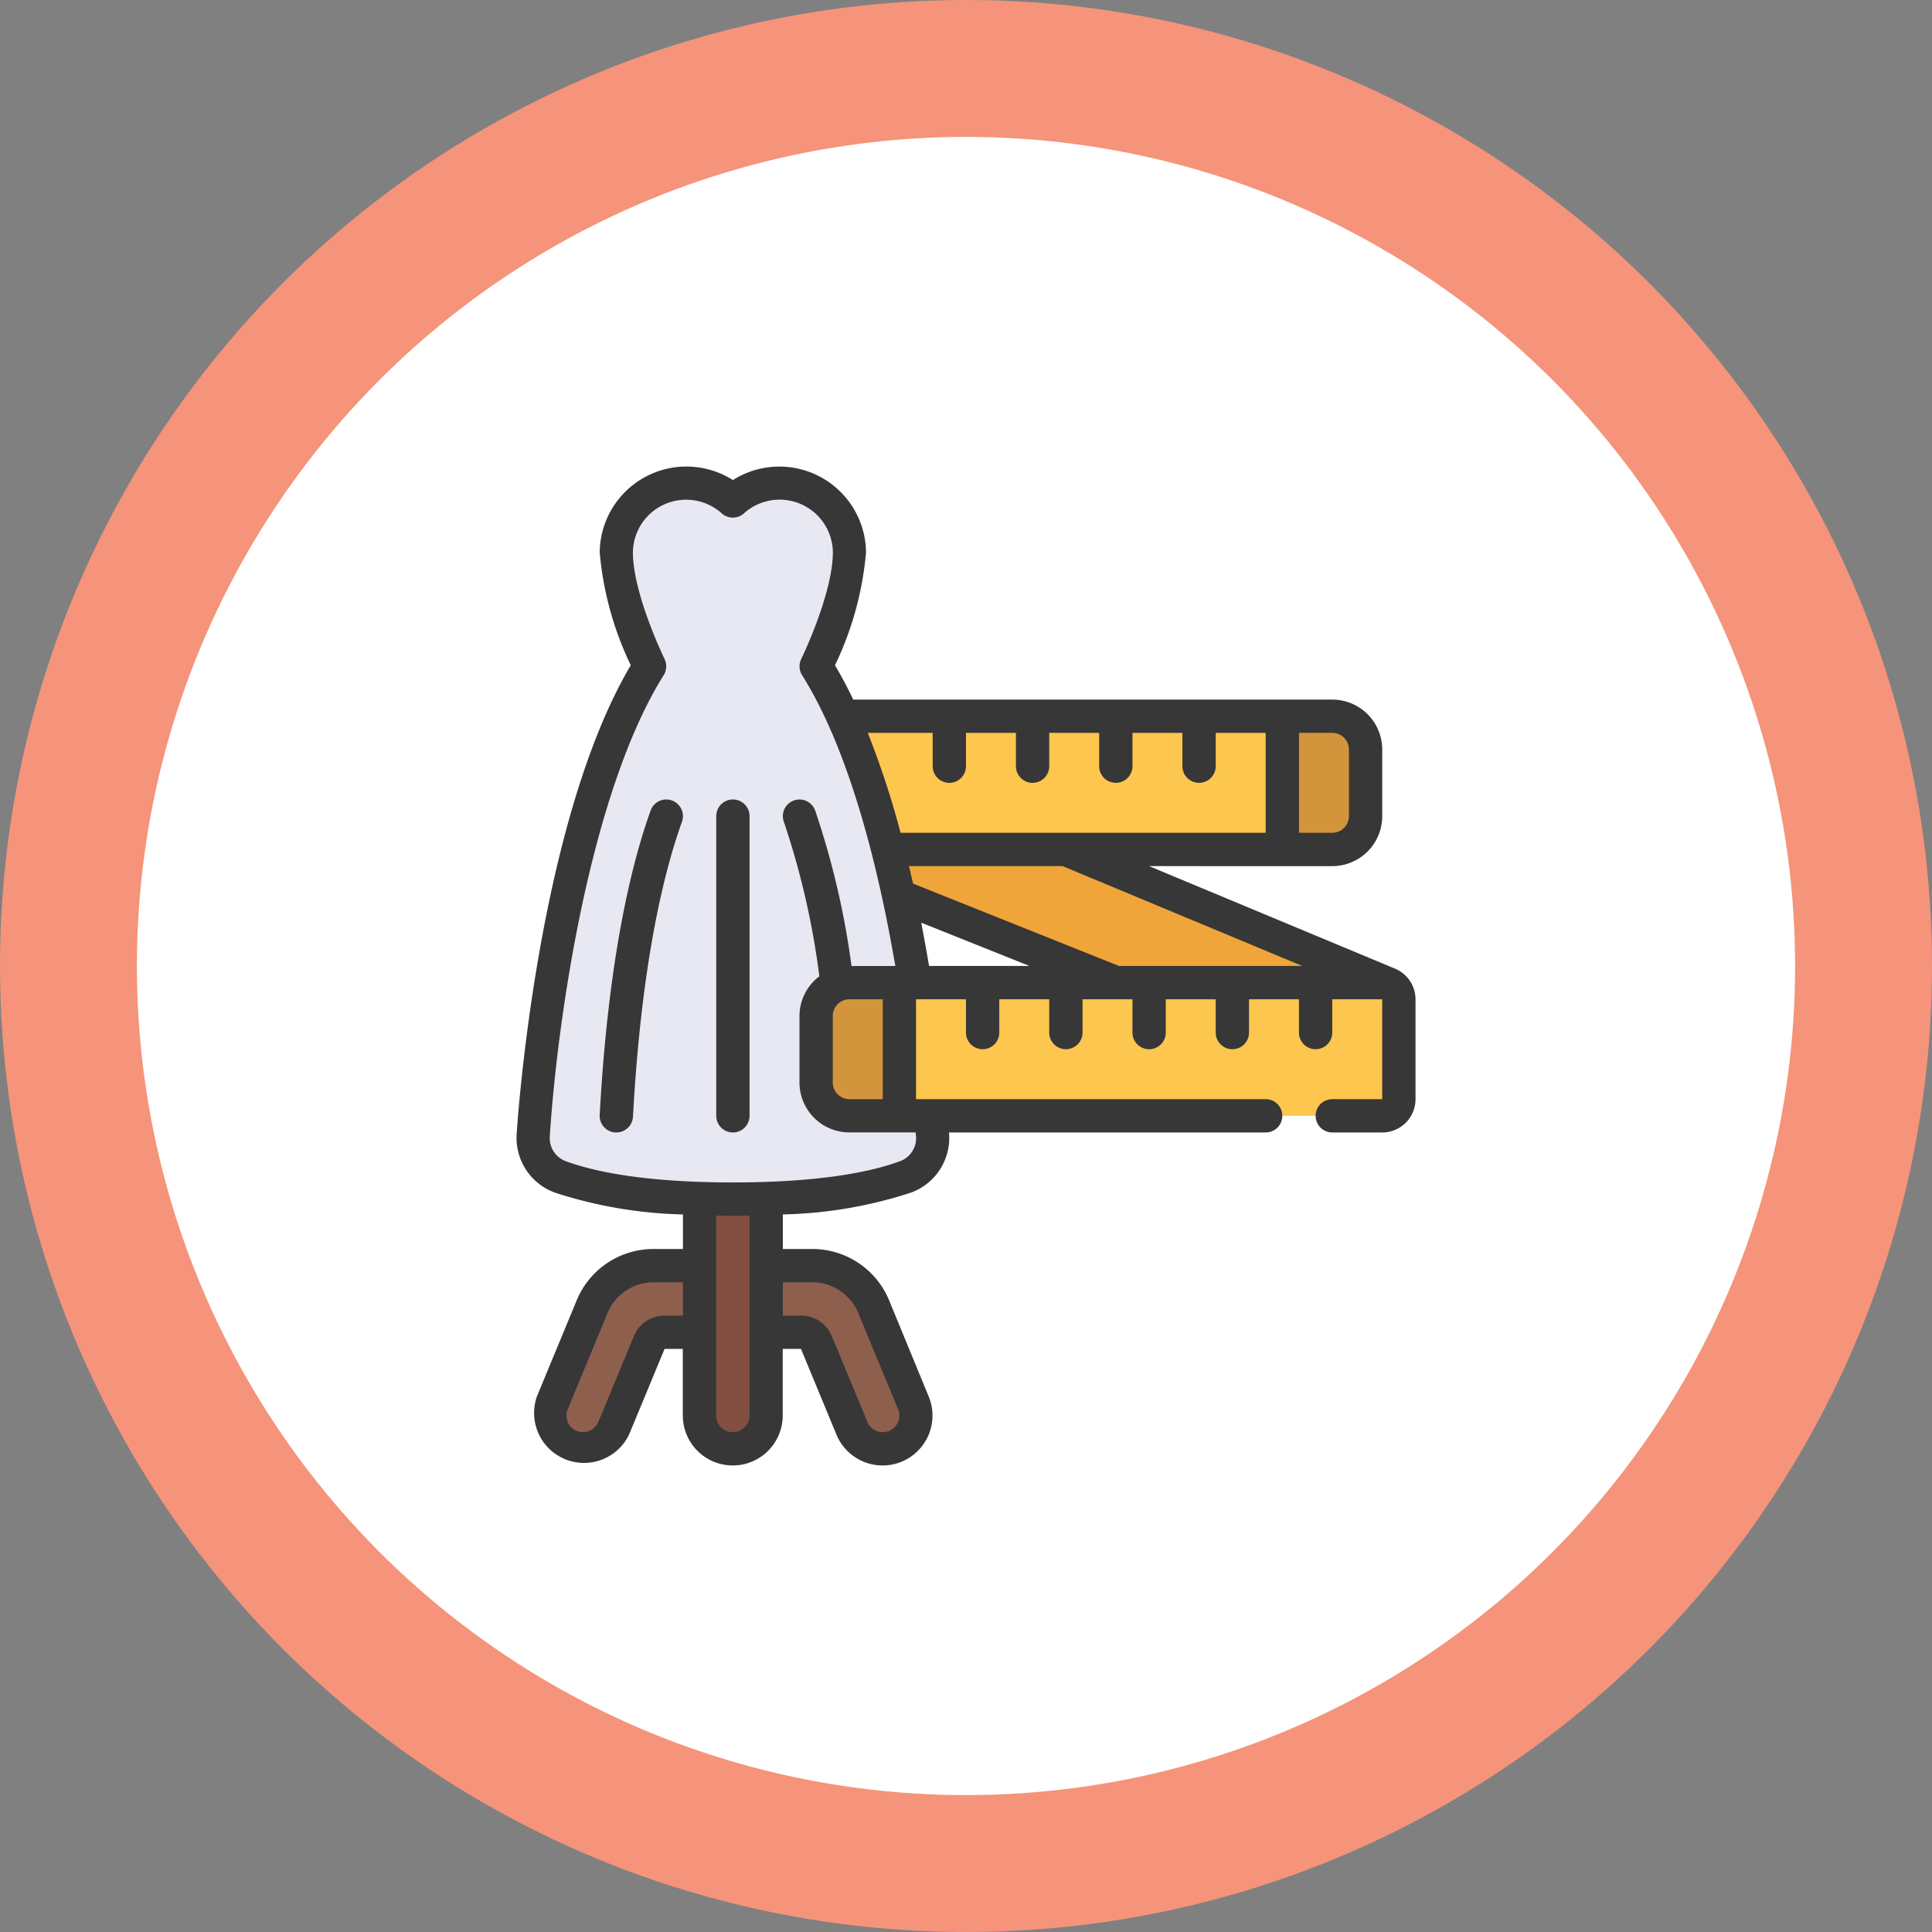 <svg xmlns="http://www.w3.org/2000/svg" width="127" height="127" viewBox="0 0 127 127">
  <rect x="0" y="0" width="127" height="127" fill="#808080" stroke="none"/>
  <g id="Grupo_1054980" data-name="Grupo 1054980" transform="translate(3662 8715)">
    <circle id="Elipse_4186" data-name="Elipse 4186" cx="63.5" cy="63.5" r="63.5" transform="translate(-3662 -8715)" fill="#f5947a"/>
    <circle id="Elipse_4185" data-name="Elipse 4185" cx="54.5" cy="54.5" r="54.5" transform="translate(-3653 -8706)" fill="#fff"/>
    <g id="modista_1_" data-name="modista (1)" transform="translate(-3631.051 -8684.335)">
      <path id="Trazado_774521" data-name="Trazado 774521" d="M37.039,23.094l21.2,8.832-.4,1.018H40.322V31.85L26.04,26.137,25,22H37.039Z" transform="translate(2.078 2.078)" fill="#efa53a"/>
      <path id="Trazado_774522" data-name="Trazado 774522" d="M49.094,15,48,16.094v6.567l1.094,1.094h3.283a2.2,2.2,0,0,0,2.189-2.189V17.189A2.2,2.2,0,0,0,52.378,15Z" transform="translate(4.25 1.417)" fill="#d3953b"/>
      <path id="Trazado_774523" data-name="Trazado 774523" d="M24.283,23.756H51.645V15H21Z" transform="translate(1.7 1.417)" fill="#fdc64e"/>
      <path id="Trazado_774524" data-name="Trazado 774524" d="M15.941,52.378H12.548a1.094,1.094,0,0,0-1.011.676L9.2,58.691a2.189,2.189,0,0,1-4.039-1.673L7.776,50.7A4.378,4.378,0,0,1,11.826,48h4.115Z" transform="translate(0.192 4.534)" fill="#8f5f4d"/>
      <path id="Trazado_774525" data-name="Trazado 774525" d="M17,52.378h3.393a1.094,1.094,0,0,1,1.011.676l2.336,5.638a2.189,2.189,0,0,0,4.039-1.673L25.165,50.7A4.378,4.378,0,0,0,21.115,48H17Z" transform="translate(1.322 4.534)" fill="#8f5f4d"/>
      <path id="Trazado_774526" data-name="Trazado 774526" d="M18.378,43V58.322a2.189,2.189,0,1,1-4.378,0V43Z" transform="translate(1.039 4.061)" fill="#824f40"/>
      <path id="Trazado_774527" data-name="Trazado 774527" d="M30.157,42.589c.044.471.077.9.1,1.27a2.72,2.72,0,0,1-1.818,2.758c-1.845.679-5.272,1.445-11.3,1.445S7.674,47.3,5.824,46.617a2.72,2.72,0,0,1-1.818-2.758c.351-5.428,2.182-22.086,7.655-30.82,0,0-2.189-4.465-2.189-7.5a4.6,4.6,0,0,1,7.661-3.371,4.6,4.6,0,0,1,7.661,3.371c0,3.032-2.189,7.5-2.189,7.5C26,18.446,27.993,26.895,29.1,33.834Z" transform="translate(0.094 0.094)" fill="#e8e8f2"/>
      <path id="Trazado_774528" data-name="Trazado 774528" d="M26.472,31l1.094,1.094v6.567l-1.094,1.094H23.189A2.2,2.2,0,0,1,21,37.567V33.189A2.2,2.2,0,0,1,23.189,31Z" transform="translate(1.7 2.928)" fill="#d3953b"/>
      <path id="Trazado_774529" data-name="Trazado 774529" d="M58.834,32.094v6.567a1.094,1.094,0,0,1-1.094,1.094H26V31H57.739A1.094,1.094,0,0,1,58.834,32.094Z" transform="translate(2.172 2.928)" fill="#fdc64e"/>
      <g id="Grupo_1054699" data-name="Grupo 1054699" transform="translate(3.002 0.002)">
        <path id="Trazado_774530" data-name="Trazado 774530" d="M56.628,41.589a1.094,1.094,0,0,0,0,2.189h3.283A2.189,2.189,0,0,0,62.1,41.589V35.022A2.189,2.189,0,0,0,60.732,33l-16.143-6.73H56.628a3.283,3.283,0,0,0,3.283-3.283V18.606a3.283,3.283,0,0,0-3.283-3.283H25.139c-.376-.789-.776-1.545-1.2-2.258a21.364,21.364,0,0,0,2.041-7.428A5.7,5.7,0,0,0,17.228.892,5.7,5.7,0,0,0,8.472,5.636a21.388,21.388,0,0,0,2.043,7.429c-6.125,10.347-7.451,29.973-7.5,30.809a3.824,3.824,0,0,0,2.53,3.863,29.243,29.243,0,0,0,8.4,1.429v2.272H12.013a5.455,5.455,0,0,0-5.055,3.379L4.344,61.133A3.283,3.283,0,0,0,10.4,63.643l2.336-5.638h1.2v4.378a3.283,3.283,0,0,0,6.567,0V58.006h1.2l2.334,5.636a3.28,3.28,0,1,0,6.061-2.511L27.5,54.82a5.454,5.454,0,0,0-5.055-3.381H20.511V49.167A29.242,29.242,0,0,0,28.9,47.744a3.824,3.824,0,0,0,2.542-3.857.516.516,0,0,0-.008-.109H52.25a1.094,1.094,0,0,0,0-2.189H29.267V35.022H32.55v2.189a1.094,1.094,0,1,0,2.189,0V35.022h3.283v2.189a1.094,1.094,0,1,0,2.189,0V35.022h3.283v2.189a1.094,1.094,0,0,0,2.189,0V35.022h3.283v2.189a1.094,1.094,0,1,0,2.189,0V35.022h3.283v2.189a1.094,1.094,0,1,0,2.189,0V35.022h3.283v6.567Zm-1.97-8.756H42.611L29.069,27.417c-.085-.382-.175-.766-.266-1.15H38.9Zm-24.535,0c-.153-.913-.328-1.861-.514-2.846l7.114,2.846Zm27.6-14.228v4.378a1.094,1.094,0,0,1-1.094,1.094H54.439V17.511h2.189A1.094,1.094,0,0,1,57.722,18.606ZM30.361,17.511V19.7a1.094,1.094,0,0,0,2.189,0V17.511h3.283V19.7a1.094,1.094,0,0,0,2.189,0V17.511h3.283V19.7a1.094,1.094,0,0,0,2.189,0V17.511h3.283V19.7a1.094,1.094,0,0,0,2.189,0V17.511H52.25v6.567h-24a57.7,57.7,0,0,0-2.156-6.567ZM12.74,55.817a2.179,2.179,0,0,0-2.021,1.351L8.381,62.808a1.094,1.094,0,0,1-1.423.586,1.078,1.078,0,0,1-.587-.587,1.1,1.1,0,0,1,0-.838l2.614-6.314a3.272,3.272,0,0,1,3.027-2.027h1.932v2.189Zm9.7-2.189a3.271,3.271,0,0,1,3.033,2.028l2.612,6.311a1.1,1.1,0,0,1,0,.841,1.078,1.078,0,0,1-.587.587,1.094,1.094,0,0,1-1.429-.588l-2.337-5.639a2.178,2.178,0,0,0-2.02-1.351h-1.2V53.628Zm-4.121,8.756a1.094,1.094,0,1,1-2.189,0V49.241c.356.005.719.009,1.094.009s.739,0,1.094-.009ZM29.267,44.032a1.619,1.619,0,0,1-1.1,1.652c-1.717.628-5,1.378-10.936,1.378s-9.219-.75-10.945-1.382a1.615,1.615,0,0,1-1.094-1.655c.489-7.6,2.617-22.538,7.487-30.31a1.094,1.094,0,0,0,.055-1.062c-.021-.044-2.079-4.278-2.079-7.017a3.5,3.5,0,0,1,5.835-2.559,1.094,1.094,0,0,0,1.469,0,3.5,3.5,0,0,1,5.84,2.559c0,2.736-2.056,6.973-2.079,7.017a1.094,1.094,0,0,0,.056,1.062c3.2,5.095,5.077,12.976,6.129,19.119H25.025a53.782,53.782,0,0,0-2.39-10.222,1.094,1.094,0,1,0-2.058.744,52.255,52.255,0,0,1,2.334,10.158,3.268,3.268,0,0,0-1.306,2.6v4.378a3.283,3.283,0,0,0,3.283,3.283h4.356c.005.084.013.174.022.254Zm-2.189-2.443H24.889a1.094,1.094,0,0,1-1.094-1.094V36.117a1.094,1.094,0,0,1,1.094-1.094h2.189Z" transform="translate(-3.002 -0.002)" fill="#373737"/>
        <path id="Trazado_774531" data-name="Trazado 774531" d="M12.749,20.066a1.088,1.088,0,0,0-1.4.657C10.134,24.1,8.569,30.305,8,40.734a1.094,1.094,0,0,0,1.034,1.155.572.572,0,0,0,.06,0,1.094,1.094,0,0,0,1.094-1.034c.553-10.165,2.056-16.155,3.22-19.389a1.094,1.094,0,0,0-.66-1.4Z" transform="translate(-2.53 1.887)" fill="#373737"/>
        <path id="Trazado_774532" data-name="Trazado 774532" d="M16.094,20A1.094,1.094,0,0,0,15,21.094v19.7a1.094,1.094,0,1,0,2.189,0v-19.7A1.094,1.094,0,0,0,16.094,20Z" transform="translate(-1.868 1.887)" fill="#373737"/>
      </g>
    </g>
  </g>
</svg>
